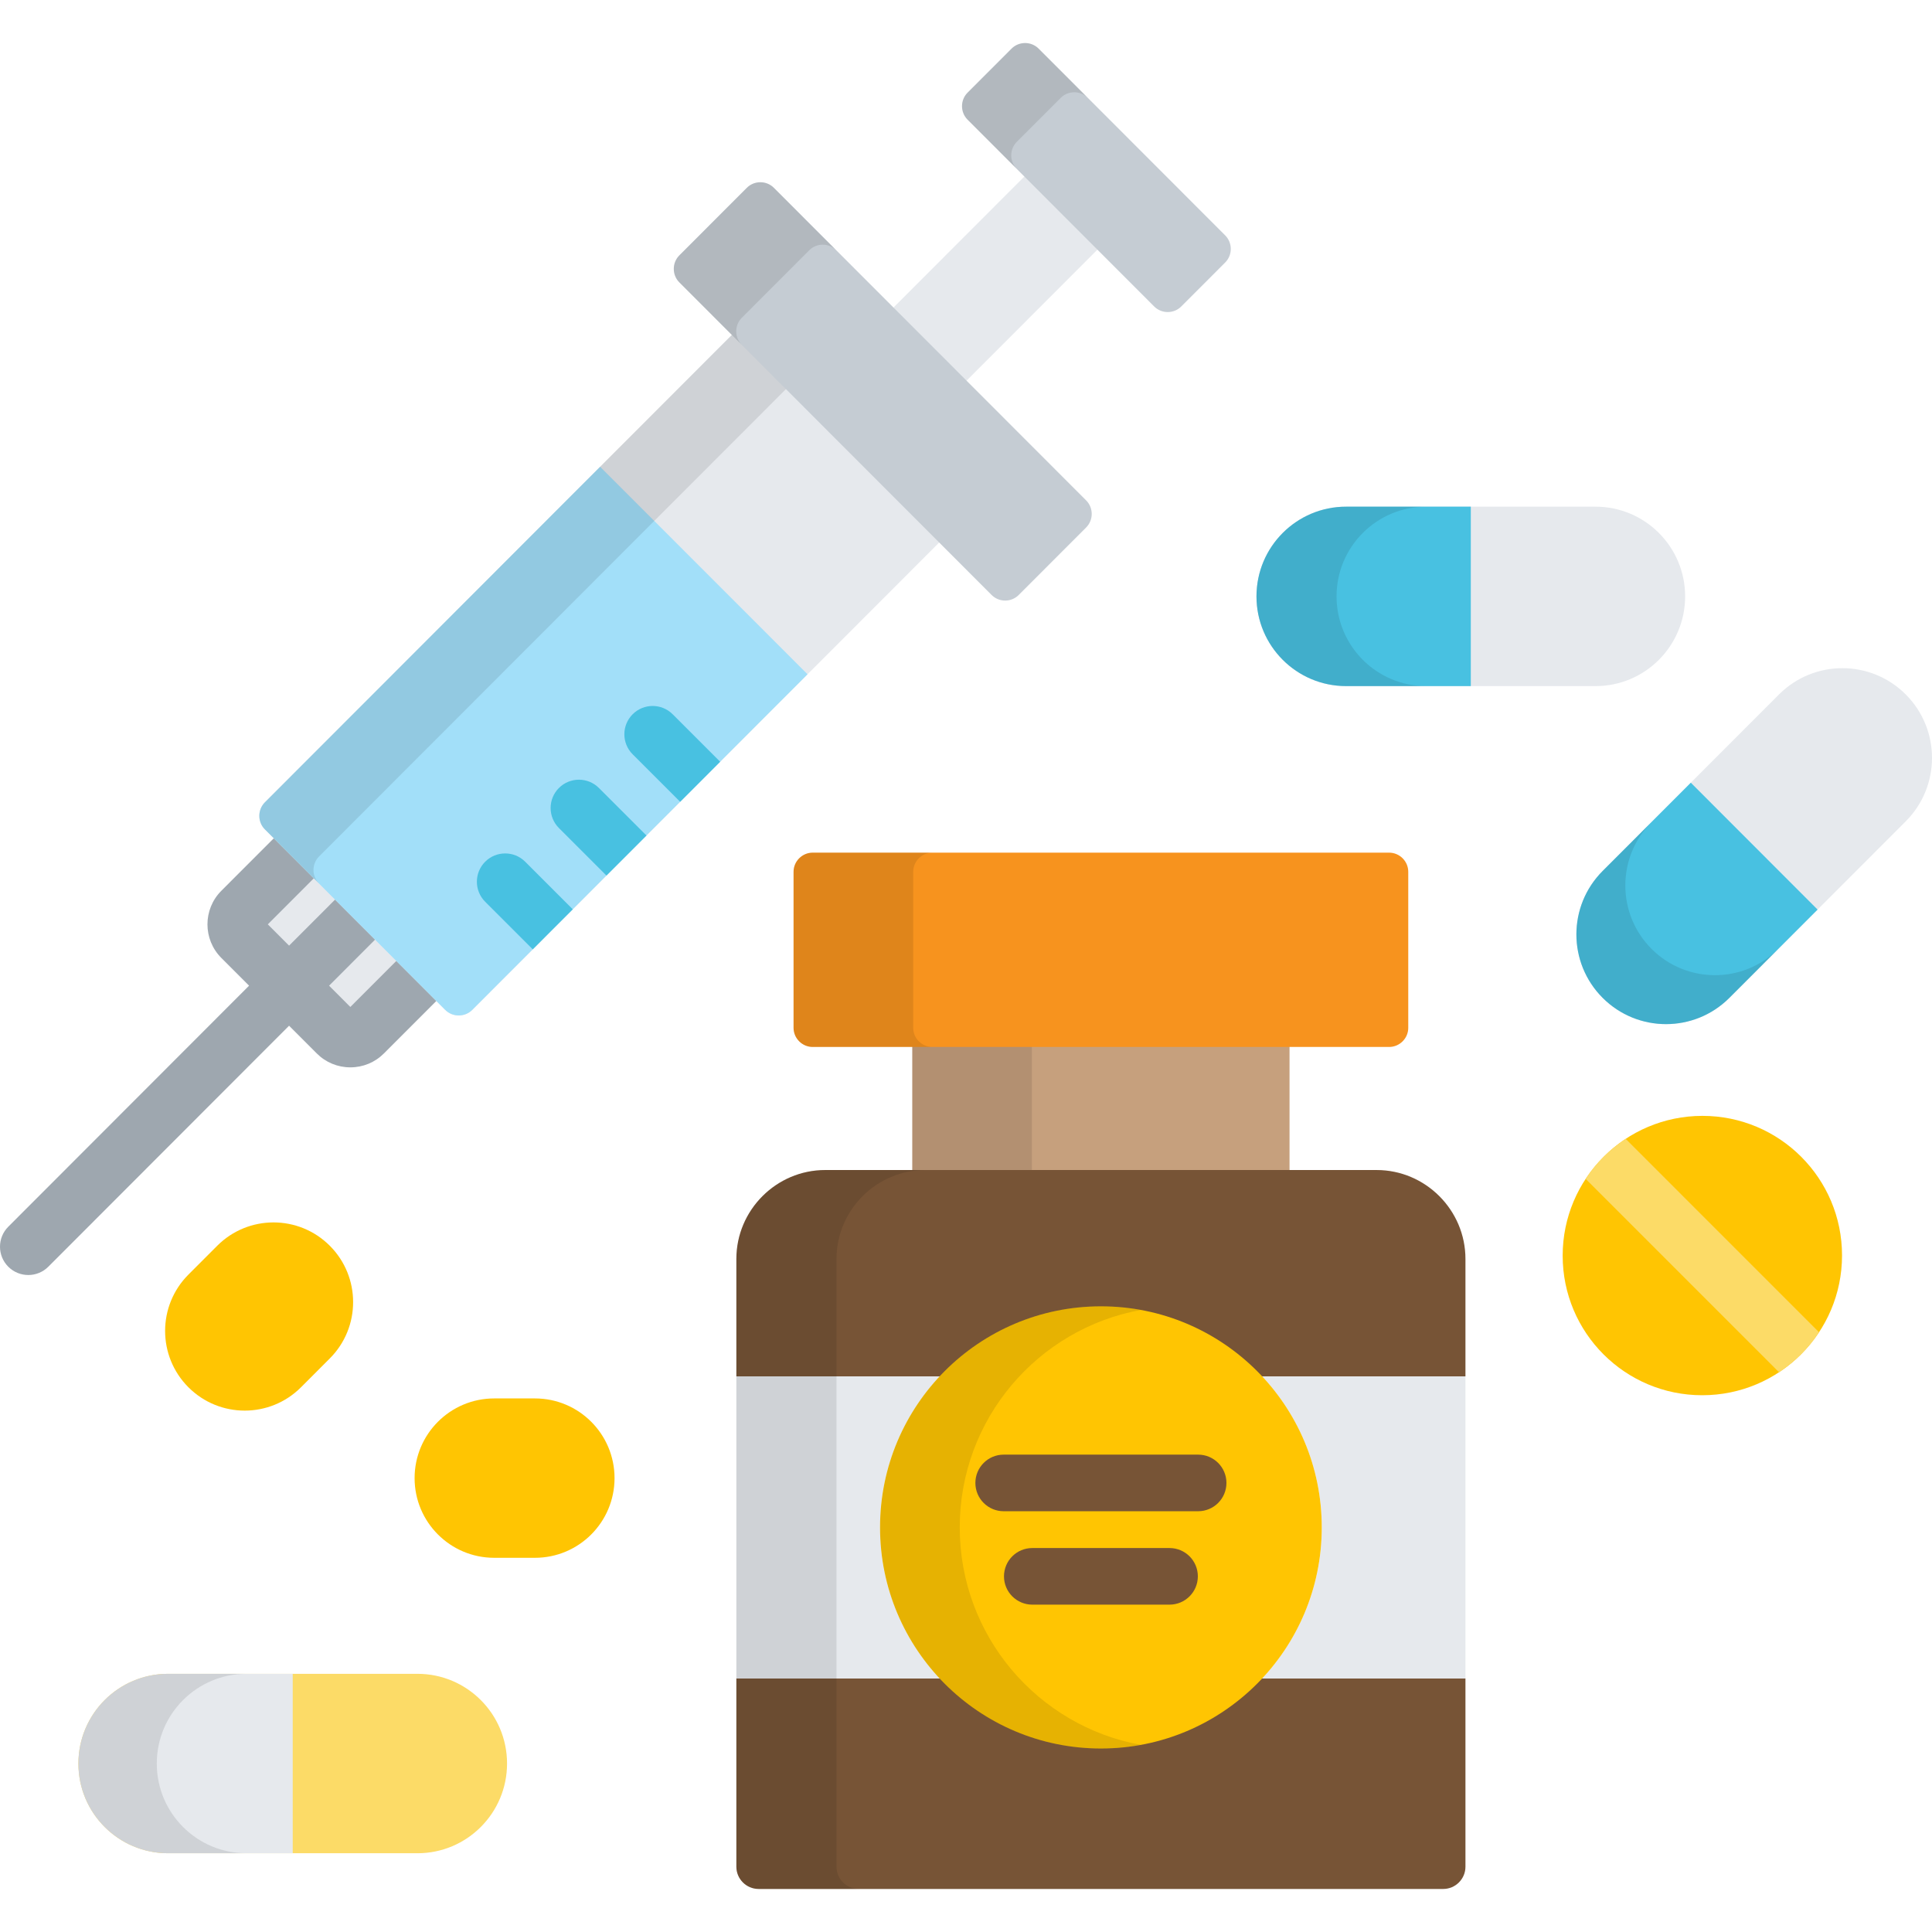 <?xml version="1.0" encoding="iso-8859-1"?>
<!-- Generator: Adobe Illustrator 19.0.0, SVG Export Plug-In . SVG Version: 6.00 Build 0)  -->
<svg version="1.1" id="Capa_1" xmlns="http://www.w3.org/2000/svg" xmlns:xlink="http://www.w3.org/1999/xlink" x="0px" y="0px"
	 viewBox="0 0 512 512" style="enable-background:new 0 0 512 512;" xml:space="preserve">
<path style="fill:#FCDB67;" d="M134.373,467.355c0,13.131-10.633,23.775-23.75,23.775H44.53c-13.119,0-23.754-10.645-23.752-23.775
	l0,0c0-13.132,10.633-23.777,23.752-23.776h66.092C123.74,443.577,134.373,454.223,134.373,467.355L134.373,467.355z"/>
<path style="fill:#E6E9ED;" d="M77.576,443.578H44.53c-13.119-0.001-23.752,10.645-23.752,23.776
	C20.776,480.485,31.41,491.13,44.53,491.13h33.047L77.576,443.578L77.576,443.578z"/>
<g style="opacity:0.1;">
	<path d="M65.303,491.13c-13.119,0-23.754-10.645-23.752-23.775c0-13.132,10.633-23.777,23.752-23.776H44.53
		c-13.119-0.001-23.752,10.645-23.752,23.776c-0.002,13.13,10.632,23.775,23.752,23.775H65.303z"/>
</g>
<rect x="241.76" y="276" style="fill:#C6A07D;" width="99.98" height="35.32"/>
<rect x="241.76" y="276" style="opacity:0.1;enable-background:new    ;" width="31.697" height="35.32"/>
<g>
	<path style="fill:#775436;" d="M195.143,494.701c0,3.242,2.65,5.893,5.889,5.893h181.443c3.236,0,5.885-2.651,5.885-5.893v-49.894
		H195.143V494.701z"/>
	<path style="fill:#775436;" d="M364.811,310.069H218.694c-12.951,0-23.551,10.607-23.551,23.573v31.11H388.36v-31.11
		C388.36,320.676,377.764,310.069,364.811,310.069z"/>
</g>
<g>
	<path style="fill:#E6E9ED;" d="M233.219,404.78c0-15.482,6.01-29.552,15.809-40.028h-53.885v80.055h53.884
		C239.229,434.333,233.219,420.263,233.219,404.78z"/>
	<path style="fill:#E6E9ED;" d="M334.479,364.753c9.799,10.475,15.809,24.545,15.809,40.028c0,15.482-6.01,29.552-15.809,40.027
		h53.881v-80.055L334.479,364.753L334.479,364.753z"/>
</g>
<g style="opacity:0.1;">
	<path d="M221.682,494.701V333.642c0-12.966,10.6-23.573,23.551-23.573h-26.539c-12.951,0-23.551,10.607-23.551,23.573v161.059
		c0,3.242,2.65,5.893,5.889,5.893h26.539C224.332,500.595,221.682,497.943,221.682,494.701z"/>
</g>
<path style="fill:#F7931E;" d="M373.203,272.38c0,2.792-2.283,5.075-5.074,5.075H215.377c-2.791,0-5.076-2.283-5.076-5.075v-41.342
	c0-2.792,2.285-5.076,5.076-5.076h152.752c2.791,0,5.074,2.284,5.074,5.076V272.38z"/>
<g style="opacity:0.1;">
	<path d="M242.006,272.38v-41.342c0-2.792,2.283-5.076,5.074-5.076h-31.703c-2.791,0-5.076,2.284-5.076,5.076v41.342
		c0,2.792,2.285,5.075,5.076,5.075h31.703C244.289,277.456,242.006,275.172,242.006,272.38z"/>
</g>
<ellipse style="fill:#FFC502;" cx="291.75" cy="404.78" rx="58.53" ry="58.59"/>
<g style="opacity:0.1;">
	<path d="M254.34,404.78c0-28.747,20.691-52.643,47.975-57.624c-3.428-0.625-6.953-0.969-10.563-0.969
		c-32.326,0-58.533,26.233-58.533,58.592s26.207,58.592,58.533,58.592c3.609,0,7.135-0.344,10.563-0.969
		C275.032,457.423,254.34,433.528,254.34,404.78z"/>
</g>
<g>
	<path style="fill:#775436;" d="M317.52,400.493h-51.535c-4.143,0-7.5-3.357-7.5-7.5c0-4.142,3.357-7.5,7.5-7.5h51.535
		c4.143,0,7.5,3.358,7.5,7.5C325.02,397.136,321.662,400.493,317.52,400.493z"/>
	<path style="fill:#775436;" d="M309.942,425.246h-36.377c-4.143,0-7.5-3.357-7.5-7.5c0-4.142,3.357-7.5,7.5-7.5h36.377
		c4.143,0,7.5,3.358,7.5,7.5C317.442,421.889,314.084,425.246,309.942,425.246z"/>
</g>
<g>
	<path style="fill:#FFC502;" d="M162.86,391.716c0,11.664-9.441,21.118-21.096,21.118h-10.791c-11.654,0-21.1-9.454-21.1-21.118l0,0
		c0-11.662,9.445-21.118,21.1-21.118h10.791C153.418,370.598,162.86,380.054,162.86,391.716L162.86,391.716z"/>
	<path style="fill:#FFC502;" d="M87.401,330.138c8.24,8.247,8.24,21.618,0,29.865l-7.633,7.641c-8.238,8.247-21.594,8.247-29.834,0
		l0,0c-8.238-8.247-8.238-21.618,0.002-29.865l7.631-7.641C65.807,321.891,79.164,321.891,87.401,330.138L87.401,330.138z"/>
</g>
<path style="fill:#E6E9ED;" d="M505.044,184.036c9.275,9.285,9.275,24.34,0,33.624l-46.737,46.781
	c-9.275,9.284-24.314,9.286-33.59,0l0,0c-9.275-9.285-9.275-24.339,0-33.624l46.734-46.781
	C480.726,174.751,495.767,174.751,505.044,184.036L505.044,184.036z"/>
<path style="fill:#48C1E1;" d="M448.084,207.426l-23.367,23.391c-9.275,9.285-9.275,24.339,0,33.624
	c9.275,9.286,24.314,9.284,33.59,0l23.37-23.391L448.084,207.426z"/>
<g style="opacity:0.1;">
	<path d="M437.684,251.474c-9.275-9.285-9.275-24.339,0-33.624l-12.967,12.967c-9.275,9.285-9.275,24.339,0,33.624
		c9.275,9.286,24.314,9.284,33.59,0l12.84-12.852C461.864,260.751,446.918,260.718,437.684,251.474z"/>
</g>
<path style="fill:#E6E9ED;" d="M446.578,158.049c0,13.13-10.635,23.775-23.754,23.775H356.73c-13.117,0-23.752-10.645-23.752-23.775
	l0,0c0-13.132,10.635-23.777,23.752-23.775h66.094C435.944,134.272,446.578,144.918,446.578,158.049L446.578,158.049z"/>
<path style="fill:#48C1E1;" d="M389.778,134.273l-33.047,0.001c-13.117-0.002-23.752,10.644-23.752,23.775
	c0,13.13,10.635,23.775,23.752,23.775l33.047,0.001V134.273z"/>
<g style="opacity:0.1;">
	<path d="M377.949,181.825c-13.117,0-23.75-10.645-23.75-23.775c0-13.132,10.633-23.777,23.75-23.775H356.73
		c-13.117-0.002-23.752,10.644-23.752,23.775c0,13.13,10.635,23.775,23.752,23.775H377.949z"/>
</g>
<path style="fill:#FFC502;" d="M451.121,369.753c-20.442,0.01-37.007-16.554-36.998-36.999c0.01-20.444,16.592-37.027,37.036-37.037
	c20.445-0.009,37.01,16.556,36.999,36.999C488.15,353.162,471.568,369.745,451.121,369.753z"/>
<path style="fill:#FCDB67;" d="M430.826,301.815c-4.216,2.778-7.829,6.391-10.607,10.607l51.235,51.236
	c4.216-2.778,7.829-6.391,10.607-10.606L430.826,301.815z"/>
<g>
	<polygon style="fill:#E6E9ED;" points="254.632,102.393 292.057,64.932 272.698,45.553 235.274,83.015 	"/>
	<path style="fill:#E6E9ED;" d="M78.964,226.353l-15.005,15.021c-1.973,1.975-1.973,5.206,0,7.182l25.297,25.322
		c1.973,1.975,5.201,1.975,7.174,0l15.006-15.021L78.964,226.353z"/>
</g>
<path style="fill:#9EA7AF;" d="M106.135,253.551l-13.293,13.305l-5.633-5.64l13.291-13.305L89.9,237.3l-13.293,13.305l-5.635-5.641
	l13.291-13.306l-10.6-10.611l-15.012,15.025c-4.896,4.902-4.896,12.879,0,17.783l7.354,7.361l-63.81,63.876
	c-2.928,2.931-2.926,7.68,0.004,10.607c1.465,1.463,3.383,2.193,5.301,2.193c1.922,0,3.842-0.733,5.307-2.199l63.802-63.865
	l7.344,7.35c2.371,2.373,5.527,3.681,8.891,3.681c3.365,0,6.521-1.308,8.893-3.681l15.002-15.015L106.135,253.551z"/>
<path style="fill:#E6E9ED;" d="M195.239,87.459L70.203,212.619c-1.973,1.975-1.973,5.206,0,7.181l47.779,47.827
	c1.973,1.975,5.201,1.975,7.174,0l125.036-125.158L195.239,87.459z"/>
<path style="fill:#A2DFF9;" d="M159.041,123.693l-88.838,88.926c-1.973,1.975-1.973,5.206,0,7.181l47.779,47.827
	c1.973,1.975,5.201,1.975,7.174,0l88.849-88.936L159.041,123.693z"/>
<path style="opacity:0.1;enable-background:new    ;" d="M209.581,101.817l-14.343-14.358L70.203,212.619
	c-1.973,1.975-1.973,5.206,0,7.181l14.35,14.35c-1.973-1.975-1.973-5.206,0-7.181L209.581,101.817z"/>
<path style="fill:#C5CCD3;" d="M180.041,74.847c-1.973-1.975-1.973-5.206,0-7.181l17.873-17.891c1.973-1.975,5.201-1.975,7.176,0
	l82.748,82.833c1.973,1.975,1.973,5.206,0,7.181l-17.873,17.891c-1.973,1.975-5.201,1.975-7.174,0L180.041,74.847z"/>
<g style="opacity:0.1;">
	<path d="M196.588,91.393c-1.973-1.975-1.973-5.206,0-7.182l17.873-17.89c1.943-1.947,5.104-1.966,7.084-0.073L205.09,49.775
		c-1.975-1.975-5.203-1.975-7.176,0l-17.873,17.891c-1.973,1.975-1.973,5.206,0,7.181L196.588,91.393z"/>
</g>
<path style="fill:#C5CCD3;" d="M256.426,31.725c-1.975-1.975-1.975-5.206,0-7.181l11.645-11.657
	c1.975-1.975,5.203-1.975,7.176,0.001L324.69,62.38c1.973,1.975,1.973,5.207,0,7.182l-11.646,11.657
	c-1.973,1.975-5.199,1.975-7.174,0L256.426,31.725z"/>
<g style="opacity:0.1;">
	<path d="M269.465,44.764c-1.973-1.975-1.973-5.206,0-7.181l11.647-11.656c1.951-1.952,5.123-1.967,7.102-0.059l-12.967-12.98
		c-1.973-1.976-5.201-1.976-7.176-0.001l-11.645,11.657c-1.975,1.975-1.975,5.206,0,7.181L269.465,44.764z"/>
</g>
<g>
	<path style="fill:#48C1E1;" d="M139.182,228.366c-2.93-2.929-7.678-2.929-10.607,0c-2.928,2.929-2.928,7.678,0,10.607l12.611,12.61
		l10.602-10.612L139.182,228.366z"/>
	<path style="fill:#48C1E1;" d="M158.723,208.826c-2.93-2.929-7.678-2.929-10.607,0c-2.928,2.929-2.928,7.678,0,10.606l12.602,12.6
		l10.602-10.611L158.723,208.826z"/>
	<path style="fill:#48C1E1;" d="M178.262,189.286c-2.928-2.93-7.676-2.929-10.605,0c-2.93,2.929-2.93,7.678,0,10.606l12.592,12.59
		l10.6-10.611L178.262,189.286z"/>
</g>
<g>
</g>
<g>
</g>
<g>
</g>
<g>
</g>
<g>
</g>
<g>
</g>
<g>
</g>
<g>
</g>
<g>
</g>
<g>
</g>
<g>
</g>
<g>
</g>
<g>
</g>
<g>
</g>
<g>
</g>
</svg>
